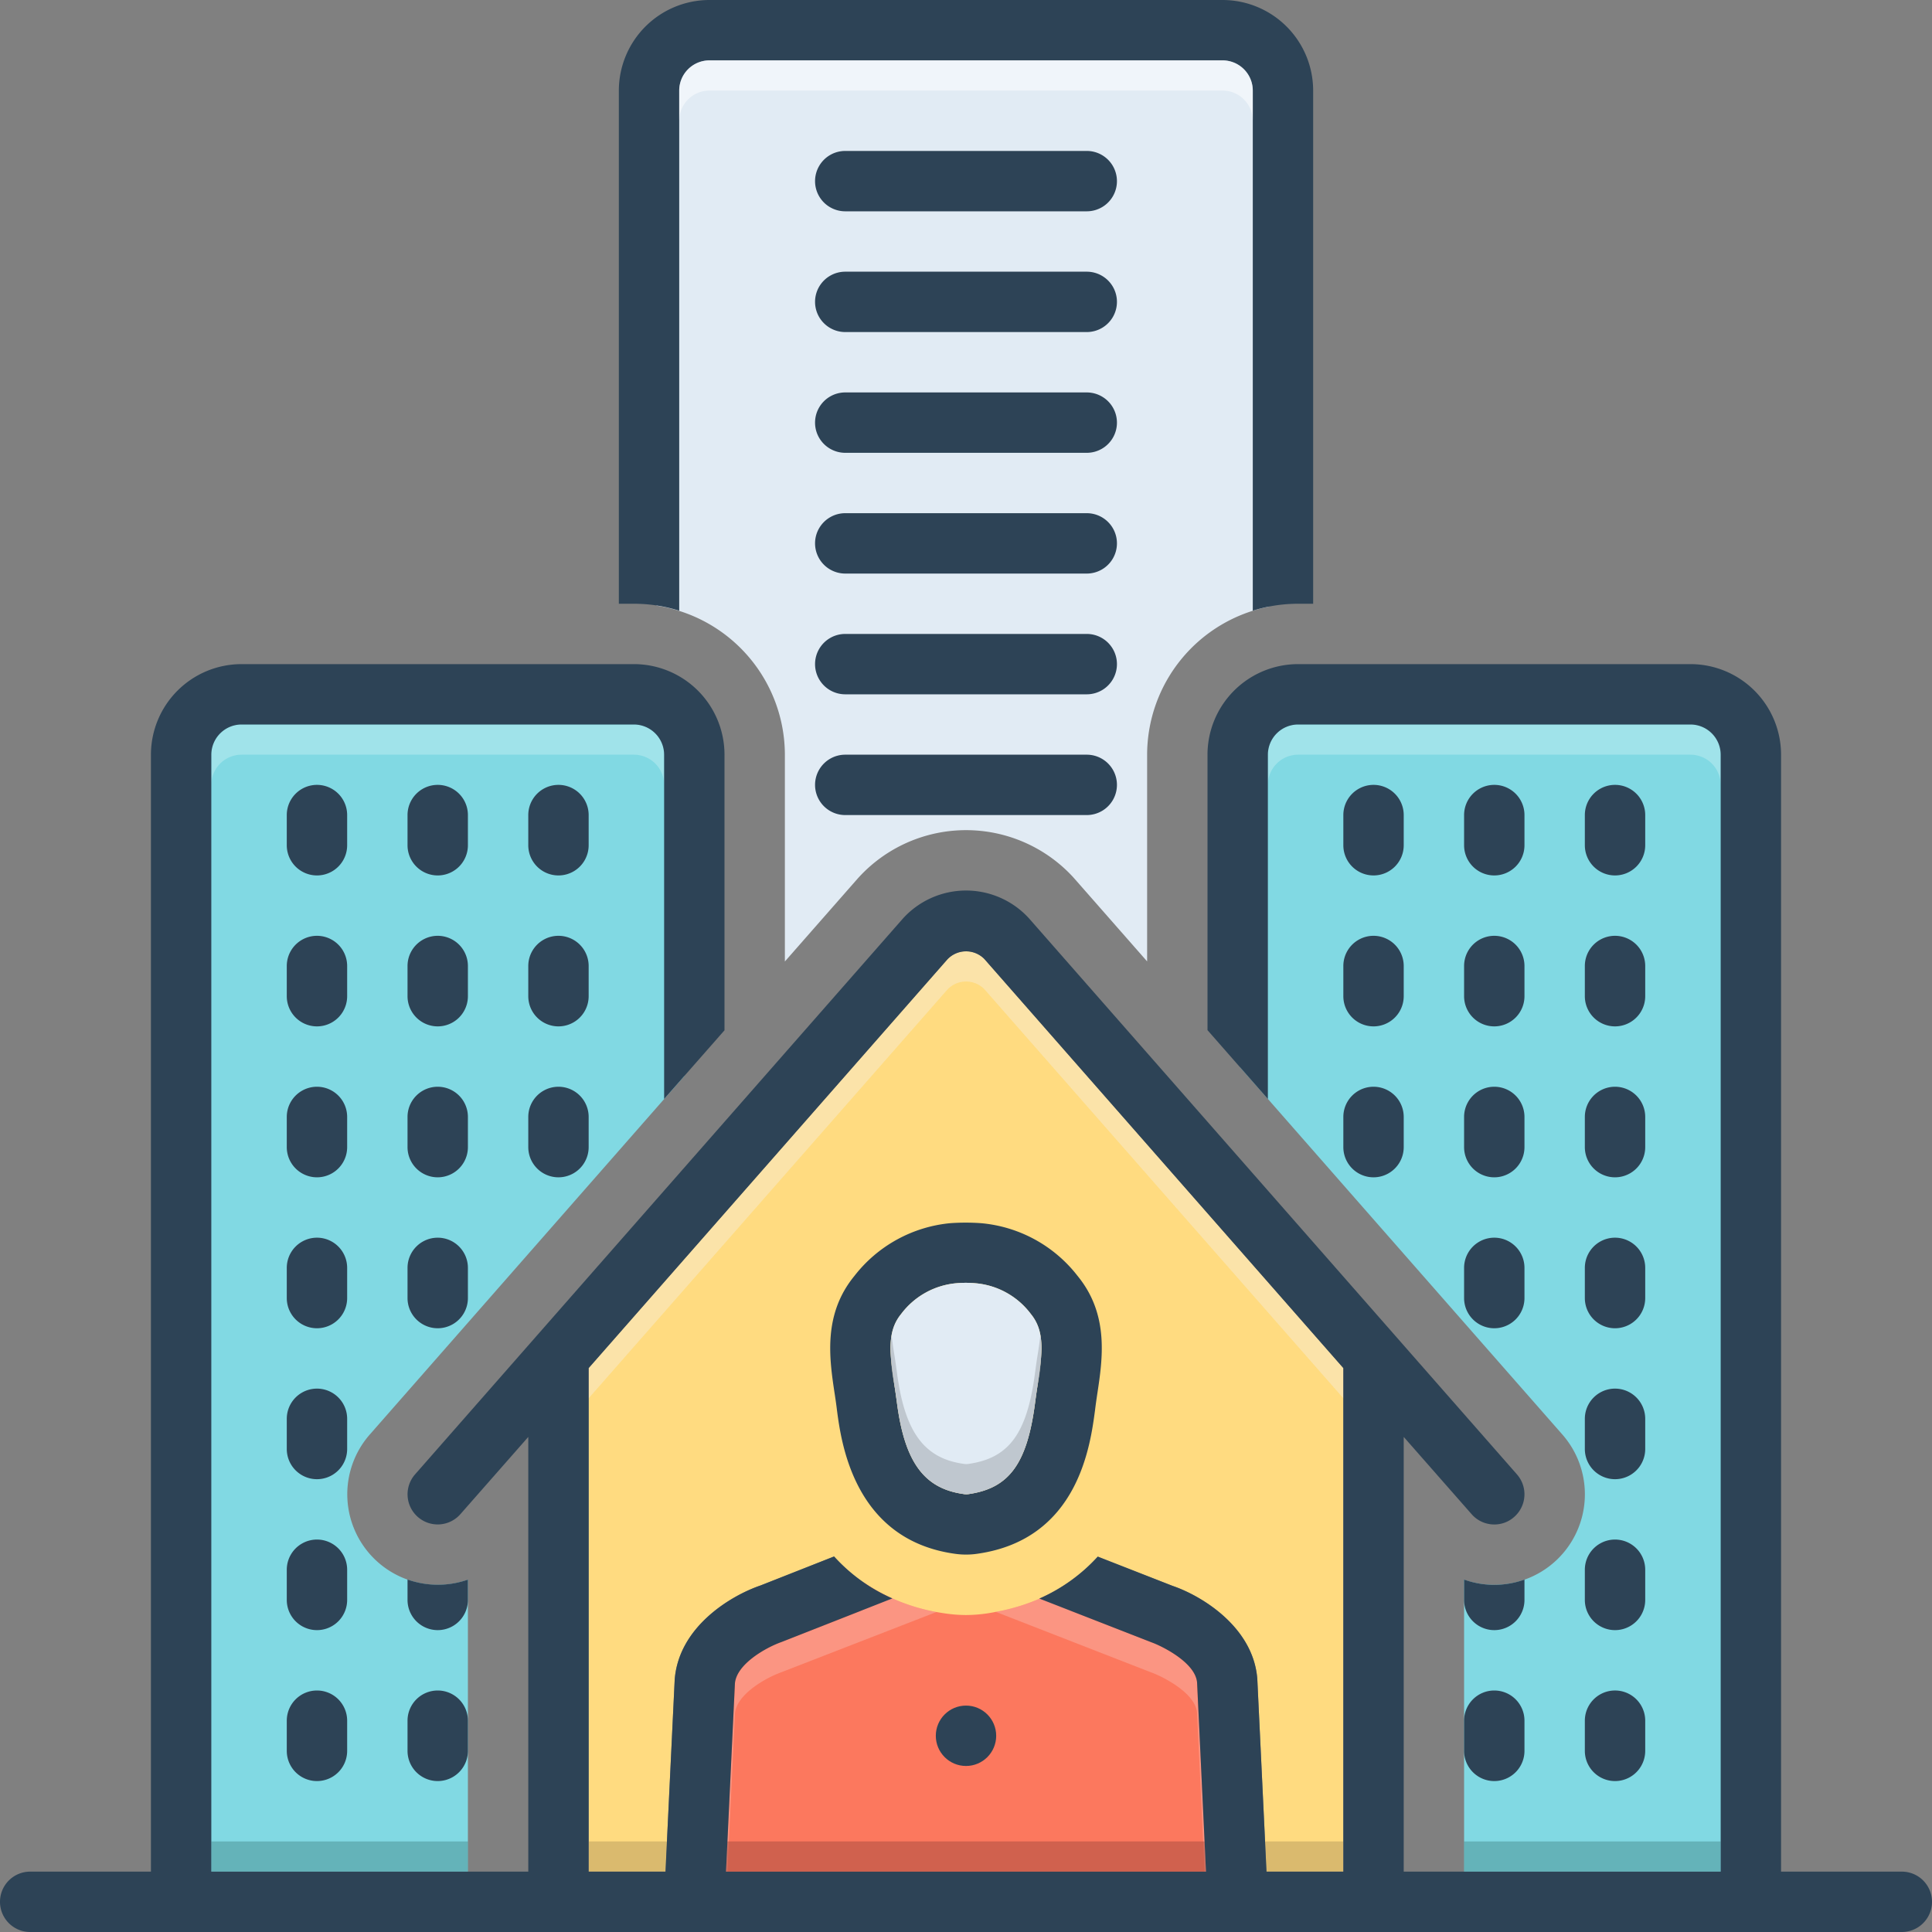 <svg xmlns="http://www.w3.org/2000/svg" data-name="Layer 1" viewBox="0 0 128 128"><rect x="0" y="0" width="128" height="128" fill="#808080" stroke="none"/><path fill="#e1ebf4" d="M52,50V63.701s4.832-5.505,4.857-5.531a9.64,9.64,0,0,1,14.248-.049C71.133,58.151,76,63.696,76,63.696V50a10.014,10.014,0,0,1,8.084-9.811L84.5,2.833,46.5,2l-3,2.167V40.125A10.007,10.007,0,0,1,52,50Z"/><path fill="#81d9e3" d="M24.5 95.04A6.001 6.001 0 0 0 29 105a6.131 6.131 0 0 0 2-.34V126.5H12.17l.5-76.5a4.091 4.091 0 0 1 3.66-4c3.67-.5 23.34.33 23.34.33L44 47l1.33 3.83V71.3C36.04 81.89 24.5 95.04 24.5 95.04zM115.33 50.17v75.16H97V104.66a6.086 6.086 0 0 0 2 .34 6 6 0 0 0 4.51-9.96S91.55 81.42 82.17 70.72V47H114.5z"/><path fill="#ffdb80" d="M89,90.64V124H83.91l-.61-12.76c-.26-3.45-3.7-5.52-5.61-6.17l-4.96-1.94a11.481,11.481,0,0,1-3.87,2.78l7.46,2.91c.56.2,2.88,1.29,2.99,2.66L79.9,124H48.1l.59-12.46c.1-1.29,2.06-2.39,3.08-2.75l7.35-2.89a11.351,11.351,0,0,1-3.86-2.78l-4.87,1.92c-1.99.68-5.43,2.75-5.69,6.25L44.09,124H39V90.64L62.76,63.57a1.701,1.701,0,0,1,2.45-.04Z"/><path fill="#fc785e" d="M82.17,126.08l-36.92-.75,2.08-16.25,9.94-4.21a10.942,10.942,0,0,0,1.47.85,12.854,12.854,0,0,0,3.3,1.08c.21.04.42.07.62.1a9.775,9.775,0,0,0,1.32.1h.01a9.816,9.816,0,0,0,1.42-.11c.19-.03.38-.06.56-.1A13.185,13.185,0,0,0,69.65,105.55a11.11,11.11,0,0,0,1.32-.81l9.53,4.43Z"/><path fill="#2d4356" d="M72 10H56a2 2 0 0 0 0 4H72a2 2 0 0 0 0-4zM72 18H56a2 2 0 0 0 0 4H72a2 2 0 0 0 0-4zM72 26H56a2 2 0 0 0 0 4H72a2 2 0 0 0 0-4zM72 34H56a2 2 0 0 0 0 4H72a2 2 0 0 0 0-4zM72 42H56a2 2 0 0 0 0 4H72a2 2 0 0 0 0-4zM72 50H56a2 2 0 0 0 0 4H72a2 2 0 0 0 0-4zM91 58a2 2 0 0 0 2-2V54a2 2 0 0 0-4 0v2A2 2 0 0 0 91 58zM99 58a2 2 0 0 0 2-2V54a2 2 0 0 0-4 0v2A2 2 0 0 0 99 58zM107 58a2 2 0 0 0 2-2V54a2 2 0 0 0-4 0v2A2 2 0 0 0 107 58zM89 66a2 2 0 0 0 4 0V64a2 2 0 0 0-4 0zM97 66a2 2 0 0 0 4 0V64a2 2 0 0 0-4 0zM105 66a2 2 0 0 0 4 0V64a2 2 0 0 0-4 0zM89 76a2 2 0 0 0 4 0V74a2 2 0 0 0-4 0zM97 76a2 2 0 0 0 4 0V74a2 2 0 0 0-4 0zM105 76a2 2 0 0 0 4 0V74a2 2 0 0 0-4 0zM97 86a2 2 0 0 0 4 0V84a2 2 0 0 0-4 0zM105 86a2 2 0 0 0 4 0V84a2 2 0 0 0-4 0zM105 96a2 2 0 0 0 4 0V94a2 2 0 0 0-4 0zM105 106a2 2 0 0 0 4 0v-2a2 2 0 0 0-4 0zM99 112a2 2 0 0 0-2 2v2a2 2 0 0 0 4 0v-2A2 2 0 0 0 99 112zM105 116a2 2 0 0 0 4 0v-2a2 2 0 0 0-4 0zM23 54a2 2 0 0 0-4 0v2a2 2 0 0 0 4 0zM31 54a2 2 0 0 0-4 0v2a2 2 0 0 0 4 0zM39 54a2 2 0 0 0-4 0v2a2 2 0 0 0 4 0zM23 64a2 2 0 0 0-4 0v2a2 2 0 0 0 4 0zM31 64a2 2 0 0 0-4 0v2a2 2 0 0 0 4 0zM39 64a2 2 0 0 0-4 0v2a2 2 0 0 0 4 0zM23 74a2 2 0 0 0-4 0v2a2 2 0 0 0 4 0zM31 74a2 2 0 0 0-4 0v2a2 2 0 0 0 4 0zM39 76V74a2 2 0 0 0-4 0v2a2 2 0 0 0 4 0zM23 84a2 2 0 0 0-4 0v2a2 2 0 0 0 4 0zM29 82a2 2 0 0 0-2 2v2a2 2 0 0 0 4 0V84A2 2 0 0 0 29 82zM23 94a2 2 0 0 0-4 0v2a2 2 0 0 0 4 0zM23 104a2 2 0 0 0-4 0v2a2 2 0 0 0 4 0zM21 112a2 2 0 0 0-2 2v2a2 2 0 0 0 4 0v-2A2 2 0 0 0 21 112zM29 112a2 2 0 0 0-2 2v2a2 2 0 0 0 4 0v-2A2 2 0 0 0 29 112zM27 106a2 2 0 0 0 4 0v-1.346a6.018 6.018 0 0 1-4-.006zM101 104.651a5.912 5.912 0 0 1-4 0V106a2 2 0 0 0 4 0zM71.39 84.53a9.101 9.101 0 0 0-6.38-3.49 14.305 14.305 0 0 0-2.07 0 9.127 9.127 0 0 0-6.33 3.49c-2.11 2.57-1.66 5.51-1.3 7.88.05.33.1.67.14 1.01.28 2.12 1.12 8.58 7.8 9.52a5.166 5.166 0 0 0 1.57-.01c6.62-.98 7.42-7.18 7.73-9.51.04-.34.09-.68.14-1.02C73.05 90.04 73.5 87.1 71.39 84.53zM68.74 91.8c-.06.37-.11.74-.16 1.11-.52 4.03-1.7 5.67-4.36 6.07a1.069 1.069 0 0 1-.4 0c-2.61-.37-3.89-2.13-4.4-6.08-.05-.36-.1-.73-.16-1.1-.33-2.19-.49-3.6.44-4.74a5.141 5.141 0 0 1 3.63-2.04 7.169 7.169 0 0 1 1.31 0 5.13 5.13 0 0 1 3.66 2.04C69.23 88.2 69.07 89.6 68.74 91.8z"/><path fill="#e1ebf4" d="M68.74,91.8c-.06.37-.11.74-.16,1.11-.52,4.03-1.7,5.67-4.36,6.07a1.069,1.069,0,0,1-.4,0c-2.61-.37-3.89-2.13-4.4-6.08-.05-.36-.1-.73-.16-1.1-.33-2.19-.49-3.6.44-4.74a5.141,5.141,0,0,1,3.63-2.04,7.169,7.169,0,0,1,1.31,0,5.13,5.13,0,0,1,3.66,2.04C69.23,88.2,69.07,89.6,68.74,91.8Z"/><circle cx="64" cy="115" r="2" fill="#2d4356"/><path fill="#2d4356" d="M45,40.461V6a2.002,2.002,0,0,1,2-2H81a2.003,2.003,0,0,1,2,2V40.461A9.957,9.957,0,0,1,86,40h1V6a6.007,6.007,0,0,0-6-6H47a6.007,6.007,0,0,0-6,6V40h1A9.96,9.96,0,0,1,45,40.461Z"/><rect width="17" height="2" x="97" y="122" fill="#0f423c" opacity=".25"/><path fill="#e8fbfc" d="M44,50v2a2.006,2.006,0,0,0-2-2H16a2.006,2.006,0,0,0-2,2V50a2.006,2.006,0,0,1,2-2H42A2.006,2.006,0,0,1,44,50Z" opacity=".3"/><rect width="17" height="2" x="14" y="122" fill="#0f423c" opacity=".25"/><path fill="#f9dbd7" d="M62.04 106.8l-10.27 3.99c-1.02.36-2.98 1.46-3.08 2.75L48.19 124H48.1l.59-12.46c.1-1.29 2.06-2.39 3.08-2.75l5.28-2.07a12.404 12.404 0 0 1 1.69-1A12.854 12.854 0 0 0 62.04 106.8zM79.9 124h-.09l-.5-10.52c-.11-1.37-2.43-2.46-2.99-2.66l-10.35-4.03A13.185 13.185 0 0 0 69.65 105.55a3.527 3.527 0 0 1 1.29 1.17l5.38 2.1c.56.2 2.88 1.29 2.99 2.66z" opacity=".3"/><polygon fill="#ad9359" points="89 122 89 124 83.91 124 83.81 122 89 122" opacity=".45"/><polygon fill="#ad9359" points="39 122 44.19 122 44.09 124 39 124 39 122" opacity=".45"/><polygon fill="#a54b3f" points="79.9 124 48.1 124 48.19 122 79.81 122 79.9 124" opacity=".5"/><path fill="#f9edd2" d="M89,90.64v2L65.21,65.53a1.701,1.701,0,0,0-2.45.04L39,92.64v-2L62.76,63.57a1.701,1.701,0,0,1,2.45-.04Z" opacity=".5"/><path fill="#e8fbfc" d="M114,50v2a2.006,2.006,0,0,0-2-2H86a2.006,2.006,0,0,0-2,2V50a2.006,2.006,0,0,1,2-2h26A2.006,2.006,0,0,1,114,50Z" opacity=".3"/><path fill="#9fa5aa" d="M68.74,91.8c-.06.37-.11.74-.16,1.11-.52,4.03-1.7,5.67-4.36,6.07a1.069,1.069,0,0,1-.4,0c-2.61-.37-3.89-2.13-4.4-6.08-.05-.36-.1-.73-.16-1.1a10.855,10.855,0,0,1-.19-3.34c.05.41.11.86.19,1.34.06.37.11.74.16,1.1.51,3.95,1.79,5.71,4.4,6.08a1.069,1.069,0,0,0,.4,0c2.66-.4,3.84-2.04,4.36-6.07.05-.37.1-.74.16-1.11.08-.48.14-.93.19-1.35A10.918,10.918,0,0,1,68.74,91.8Z" opacity=".5"/><path fill="#fff" d="M83,6V8a2.006,2.006,0,0,0-2-2H47a2.006,2.006,0,0,0-2,2V6a2.006,2.006,0,0,1,2-2H81A2.006,2.006,0,0,1,83,6Z" opacity=".5"/><path fill="#2d4356" d="M126,124h-8V50a6.005,6.005,0,0,0-6-6H86a6.005,6.005,0,0,0-6,6V68.25l4,4.56V50a2.006,2.006,0,0,1,2-2h26a2.006,2.006,0,0,1,2,2v74H93V95.2l4.5,5.12A1.989,1.989,0,0,0,99,101a1.964,1.964,0,0,0,1.32-.5,1.996,1.996,0,0,0,.18-2.82L68.18,60.85a5.641,5.641,0,0,0-8.39.04L27.5,97.68a1.998,1.998,0,1,0,3,2.64L35,95.2V124H14V50a2.006,2.006,0,0,1,2-2H42a2.006,2.006,0,0,1,2,2V72.81l4-4.55V50a6.005,6.005,0,0,0-6-6H16a6.005,6.005,0,0,0-6,6v74H2a2,2,0,0,0,0,4H126a2,2,0,0,0,0-4Zm-37,0H83.91l-.61-12.76c-.26-3.45-3.7-5.52-5.61-6.17l-4.96-1.94a11.481,11.481,0,0,1-3.87,2.78l7.46,2.91c.56.2,2.88,1.29,2.99,2.66L79.9,124H48.1l.59-12.46c.1-1.29,2.06-2.39,3.08-2.75l7.35-2.89a11.351,11.351,0,0,1-3.86-2.78l-4.87,1.92c-1.99.68-5.43,2.75-5.69,6.25L44.09,124H39V90.64L62.76,63.57a1.701,1.701,0,0,1,2.45-.04L89,90.64Z"/></svg>